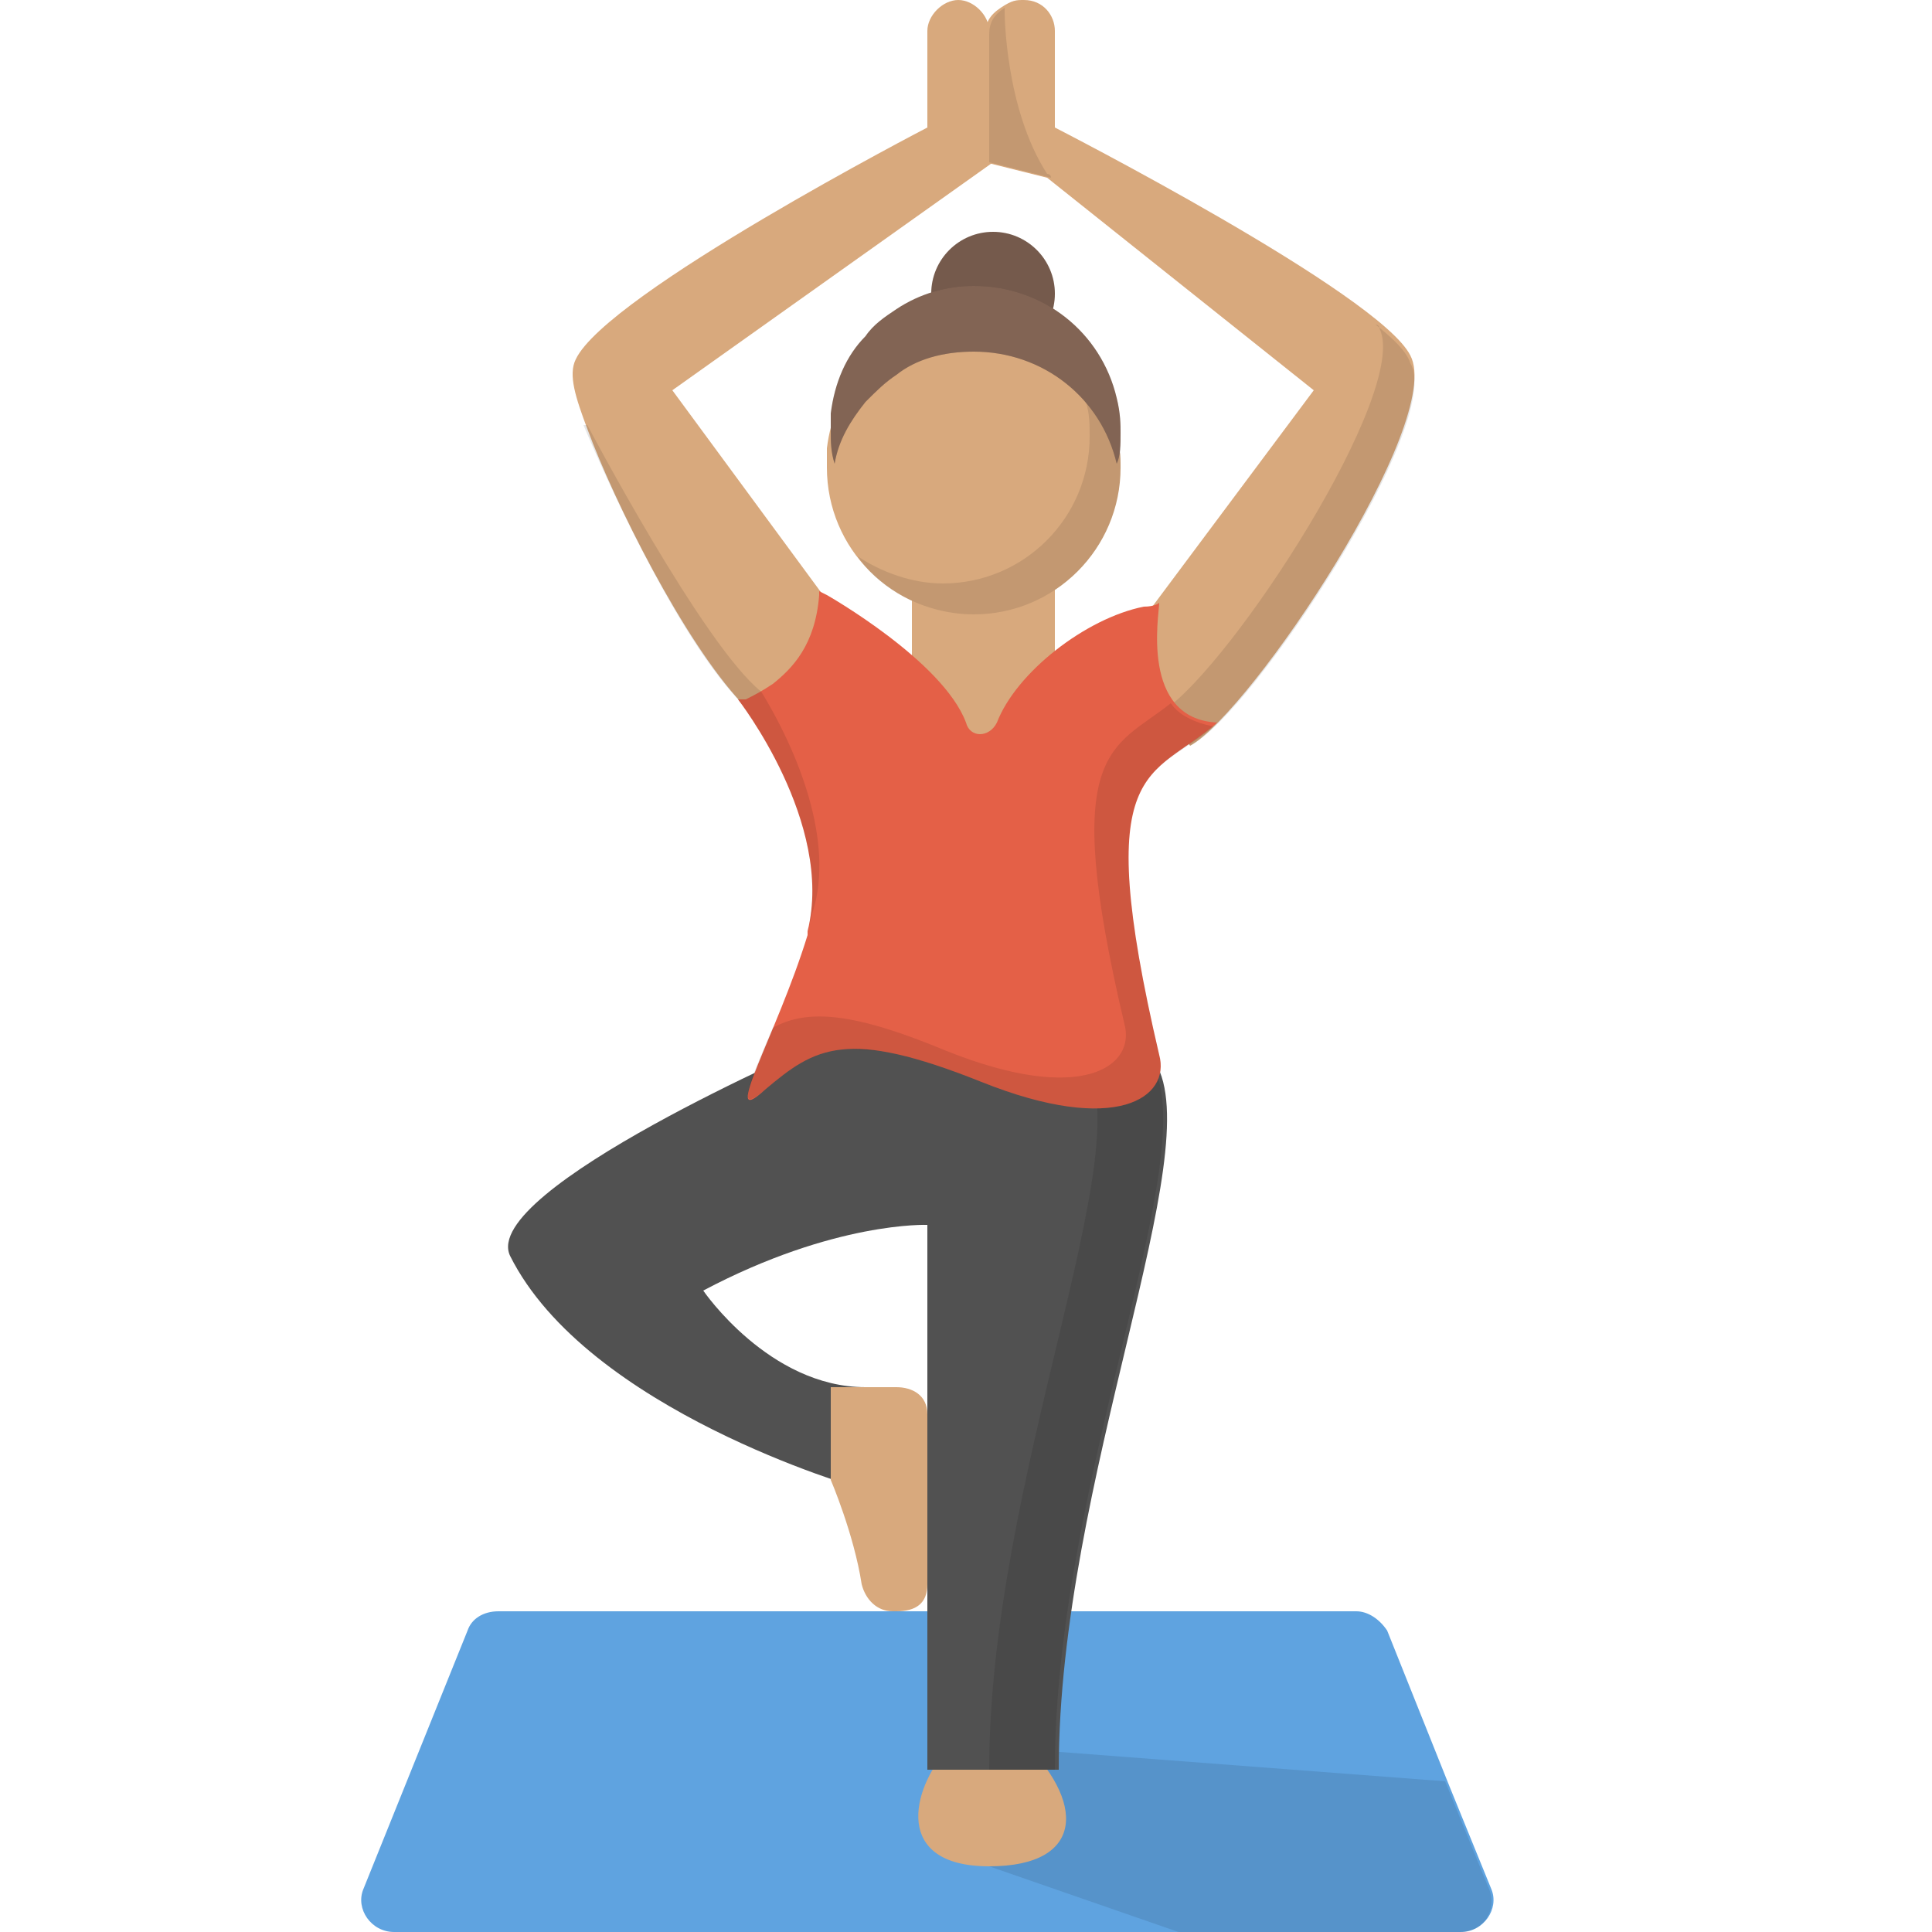 <svg xmlns="http://www.w3.org/2000/svg" width="50" height="50" enable-background="new 0 0 50 50" viewBox="0 0 50 50" id="yoga">
  <circle cx="25.7" cy="7.6" r="1.6" fill="#826454"></circle>
  <circle cx="25.7" cy="7.6" r="1.6" opacity=".1"></circle>
  <path fill="#D8A97D" d="M25.7,4.2l-8.3,5.9l3.9,5.3l1.2,1.4L21,18.9l-0.2,0.4c-0.3-0.2-1-0.5-1.6-1.1c-1.5-1.6-3.3-5.2-4-7.1
		c-0.3-0.8-0.5-1.4-0.3-1.8C15.7,7.6,24,3.3,24,3.3V0.8C24,0.4,24.4,0,24.8,0l0,0c0.4,0,0.8,0.4,0.8,0.8V4.2z"></path>
  <path fill="#D8A97D" d="M30.8,19.3L29,16.8l5-6.7l-6.9-5.5l-1.6-0.4l0-3.3c0-0.3,0.1-0.5,0.4-0.7C26.2,0,26.3,0,26.5,0
		c0.5,0,0.8,0.4,0.8,0.8v2.5c0,0,8.4,4.3,9.2,5.9C37.4,10.9,32.4,18.4,30.8,19.3z"></path>
  <path d="M30.8,19.3l-0.7-0.9c1.8-1.2,6.4-8.3,5.6-9.9c0,0,0-0.1-0.1-0.1c0.5,0.4,0.8,0.7,0.9,1C37.4,10.9,32.4,18.5,30.8,19.3z" opacity=".1"></path>
  <rect width="3.7" height="5" x="23.6" y="15" fill="#D8A97D"></rect>
  <path fill="#5FA3E0" d="M37.8,50H10.2c-0.6,0-1-0.6-0.8-1.1l2.7-6.7c0.1-0.3,0.4-0.5,0.8-0.5h22.2c0.3,0,0.6,0.2,0.8,0.5l1.6,4
		l1.1,2.7C38.8,49.4,38.4,50,37.8,50z"></path>
  <path d="M37.8,50h-7.3l-4.9-1.7l1.3-3l10.5,0.8l1.1,2.7C38.8,49.4,38.4,50,37.8,50z" opacity=".1"></path>
  <path fill="#D8A97D" d="M24.5,45.3c-0.9,1-1.4,3,1.1,3s2.5-1.7,0.8-3.3"></path>
  <path fill="#515151" d="M24,45.8V31.7c0,0-2.4-0.1-5.8,1.7c0,0,1.7,2.5,4.2,2.5l-0.2,2.6c0,0-7-2-9-6c-0.8-1.7,8-5.5,8-5.5l8.7,0.5
		c1.4,2.3-2.5,10.8-2.5,18.3"></path>
  <path d="M27.3,45.8h-1.7c0-7.5,3.9-16,2.5-18.3L21,27.1c0.1,0,0.1-0.1,0.1-0.1l8.7,0.5C31.2,29.8,27.3,38.3,27.3,45.8z" opacity=".1"></path>
  <path fill="#D8A97D" d="M21.5,38.3c0,0,0.6,1.4,0.8,2.7c0.1,0.4,0.4,0.7,0.8,0.7h0.1c0.5,0,0.8-0.2,0.8-0.7v-4.4
		c0-0.5-0.4-0.7-0.8-0.7h-1.7V38.3z"></path>
  <path fill="#E46047" d="M30,27.3c0.3,1.1-1.1,2.1-4.6,0.7c-3.5-1.4-4.3-0.9-5.6,0.2c-1.2,1.1,0.3-1.4,1.1-4c0,0,0-0.1,0-0.1
		c0.7-2.8-1.8-6-1.8-6s0.1,0,0.2,0c0.2-0.1,0.4-0.2,0.7-0.4c0.5-0.4,1.1-1,1.2-2.3c0,0,0,0,0-0.1l0.2,0.1c0,0,3,1.7,3.6,3.3
		c0.1,0.4,0.6,0.4,0.8,0c0.5-1.3,2.3-2.7,3.8-3c0.3,0,0.4-0.1,0.4-0.1c0,0.3-0.5,3,1.5,3.1C29.8,20.2,28.2,19.6,30,27.3z"></path>
  <path d="M30,27.3c0.3,1.1-1.1,2.1-4.6,0.7c-3.5-1.4-4.3-0.9-5.6,0.2C19,28.9,19.4,28,20,26.6c0.9-0.5,2.1-0.4,4.5,0.6
		c3.5,1.4,4.9,0.4,4.6-0.7c-1.7-7.2-0.3-7.1,1.2-8.3c0.2,0.3,0.6,0.5,1.1,0.6C29.8,20.2,28.2,19.6,30,27.3z" opacity=".1"></path>
  <path fill="#D8A97D" d="M29,12.1c0,2.1-1.7,3.8-3.8,3.8s-3.8-1.7-3.8-3.8c0-0.1,0-0.3,0-0.5c0.1-0.8,0.4-1.5,0.9-2
		c0.2-0.3,0.5-0.5,0.8-0.7c0.6-0.4,1.3-0.6,2-0.6c1.8,0,3.3,1.2,3.7,2.9C29,11.5,29,11.8,29,12.1z"></path>
  <path d="M29,12.1c0,2.1-1.7,3.8-3.8,3.8c-1.2,0-2.4-0.6-3-1.5c0.6,0.4,1.4,0.7,2.2,0.7c2.1,0,3.8-1.7,3.8-3.8c0-0.3,0-0.6-0.1-0.9
		c-0.1-0.5-0.3-0.9-0.6-1.3c0.7,0.5,1.2,1.3,1.4,2.2C29,11.5,29,11.8,29,12.1z" opacity=".1"></path>
  <path d="M29,11.2c0,0.3,0,0.6-0.1,0.8c0,0,0,0,0,0c-0.4-1.7-1.9-2.9-3.7-2.9c-0.8,0-1.5,0.2-2,0.6c-0.3,0.2-0.5,0.4-0.8,0.7
		c-0.4,0.5-0.7,1-0.8,1.6c-0.1-0.3-0.1-0.6-0.1-0.8c0-0.1,0-0.3,0-0.5c0.1-0.8,0.4-1.5,0.9-2c0.2-0.3,0.5-0.5,0.8-0.7
		c0.6-0.4,1.3-0.6,2-0.6c1.8,0,3.3,1.2,3.7,2.9C29,10.7,29,11,29,11.2z" opacity=".1"></path>
  <path fill="#826454" d="M29,11.2c0,0.3,0,0.6-0.1,0.8c0,0,0,0,0,0c-0.4-1.7-1.9-2.9-3.7-2.9c-0.8,0-1.5,0.2-2,0.6
		c-0.3,0.2-0.5,0.4-0.8,0.7c-0.4,0.5-0.7,1-0.8,1.6c-0.1-0.3-0.1-0.6-0.1-0.8c0-0.1,0-0.3,0-0.5c0.1-0.8,0.4-1.5,0.9-2
		c0.2-0.3,0.5-0.5,0.8-0.7c0.6-0.4,1.3-0.6,2-0.6c1.8,0,3.3,1.2,3.7,2.9C29,10.7,29,11,29,11.2z"></path>
  <path d="M19.7 17.9c1.1 1.8 1.9 4.1 1.3 5.8 0 .1-.1.3-.1.4.7-2.8-1.8-6-1.8-6s-.1.1 0 0c-1.5-1.6-3.2-5.2-4-7.1l.1 0C15.2 11 18.2 16.7 19.7 17.9M27.2 4.6l-1.6-.4 0-3.3c0-.3.1-.5.4-.7l0 .1c0 0 0 2.5 1.1 4.2C27.1 4.5 27.2 4.5 27.2 4.6z" opacity=".1"></path>
</svg>
